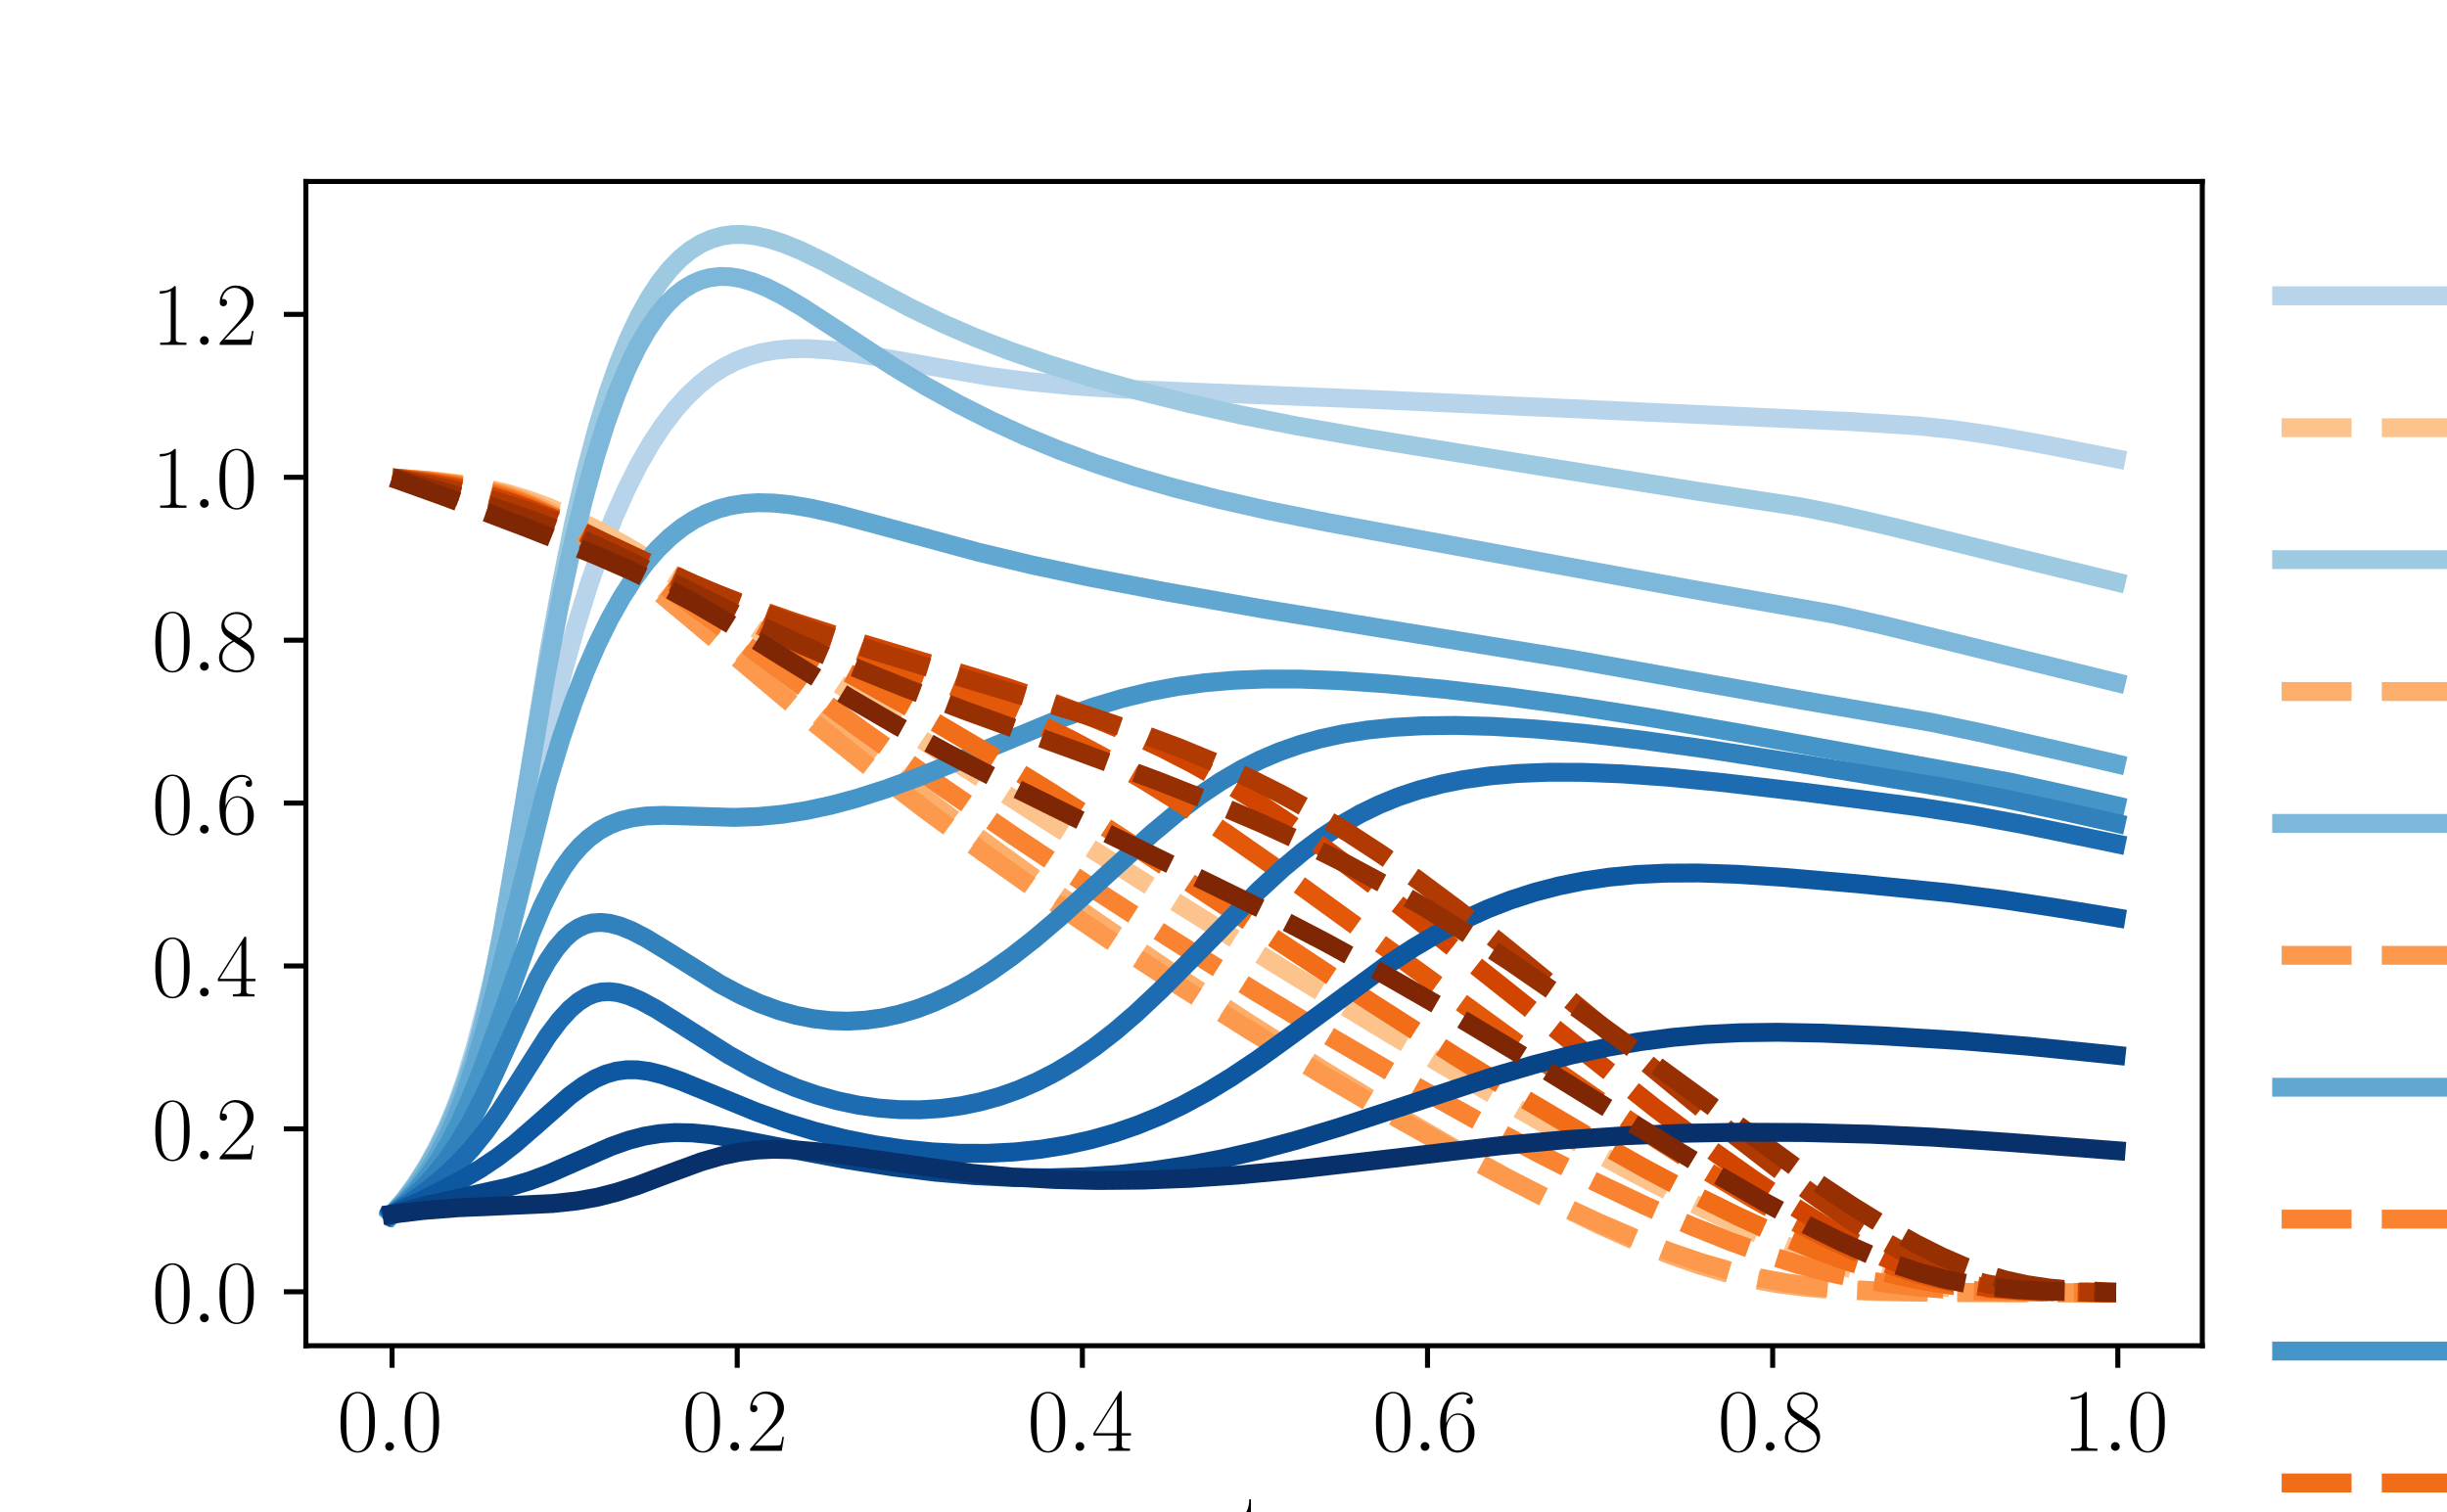 <?xml version="1.0" encoding="utf-8" standalone="no"?>
<!DOCTYPE svg PUBLIC "-//W3C//DTD SVG 1.1//EN"
  "http://www.w3.org/Graphics/SVG/1.1/DTD/svg11.dtd">
<svg xmlns:xlink="http://www.w3.org/1999/xlink" width="388.543pt" height="240.133pt" viewBox="0 0 388.543 240.133" xmlns="http://www.w3.org/2000/svg" version="1.1">
 <defs>
  <style type="text/css">*{stroke-linejoin: round; stroke-linecap: butt}</style>
 </defs>
 <g id="figure_1">
  <g id="patch_1">
   <path d="M 0 240.133 
L 388.543 240.133 
L 388.543 0 
L 0 0 
z
" style="fill: #ffffff"/>
  </g>
  <g id="axes_1">
   <g id="patch_2">
    <path d="M 48.568 213.718 
L 349.689 213.718 
L 349.689 28.816 
L 48.568 28.816 
z
" style="fill: #ffffff"/>
   </g>
   <g id="matplotlib.axis_1">
    <g id="xtick_1">
     <g id="line2d_1">
      <defs>
       <path id="mded5688d25" d="M 0 0 
L 0 3.5 
" style="stroke: #000000; stroke-width: 0.8"/>
      </defs>
      <g>
       <use xlink:href="#mded5688d25" x="62.255" y="213.718" style="stroke: #000000; stroke-width: 0.8"/>
      </g>
     </g>
     <g id="text_1">
      <!-- $\mathdefault{0.0}$ -->
      <g transform="translate(53.53 230.404) scale(0.14 -0.14)">
       <defs>
        <path id="CMR17-30" d="M 2688 2025 
C 2688 2416 2682 3080 2413 3591 
C 2176 4039 1798 4198 1466 4198 
C 1158 4198 768 4058 525 3597 
C 269 3118 243 2524 243 2025 
C 243 1661 250 1106 448 619 
C 723 -39 1216 -128 1466 -128 
C 1760 -128 2208 -7 2470 600 
C 2662 1042 2688 1559 2688 2025 
z
M 1466 -26 
C 1056 -26 813 325 723 812 
C 653 1188 653 1738 653 2096 
C 653 2588 653 2997 736 3387 
C 858 3929 1216 4096 1466 4096 
C 1728 4096 2067 3923 2189 3400 
C 2272 3036 2278 2607 2278 2096 
C 2278 1680 2278 1169 2202 792 
C 2067 95 1690 -26 1466 -26 
z
" transform="scale(0.016)"/>
        <path id="CMMI12-3a" d="M 1178 307 
C 1178 492 1024 619 870 619 
C 685 619 557 466 557 313 
C 557 128 710 0 864 0 
C 1050 0 1178 153 1178 307 
z
" transform="scale(0.016)"/>
       </defs>
       <use xlink:href="#CMR17-30" transform="scale(0.996)"/>
       <use xlink:href="#CMMI12-3a" transform="translate(45.69 0) scale(0.996)"/>
       <use xlink:href="#CMR17-30" transform="translate(72.788 0) scale(0.996)"/>
      </g>
     </g>
    </g>
    <g id="xtick_2">
     <g id="line2d_2">
      <g>
       <use xlink:href="#mded5688d25" x="117.059" y="213.718" style="stroke: #000000; stroke-width: 0.8"/>
      </g>
     </g>
     <g id="text_2">
      <!-- $\mathdefault{0.2}$ -->
      <g transform="translate(108.334 230.404) scale(0.14 -0.14)">
       <defs>
        <path id="CMR17-32" d="M 2669 989 
L 2554 989 
C 2490 536 2438 459 2413 420 
C 2381 369 1920 369 1830 369 
L 602 369 
C 832 619 1280 1072 1824 1597 
C 2214 1967 2669 2402 2669 3035 
C 2669 3790 2067 4224 1395 4224 
C 691 4224 262 3604 262 3030 
C 262 2780 448 2748 525 2748 
C 589 2748 781 2787 781 3010 
C 781 3207 614 3264 525 3264 
C 486 3264 448 3258 422 3245 
C 544 3790 915 4058 1306 4058 
C 1862 4058 2227 3617 2227 3035 
C 2227 2479 1901 2000 1536 1584 
L 262 146 
L 262 0 
L 2515 0 
L 2669 989 
z
" transform="scale(0.016)"/>
       </defs>
       <use xlink:href="#CMR17-30" transform="scale(0.996)"/>
       <use xlink:href="#CMMI12-3a" transform="translate(45.69 0) scale(0.996)"/>
       <use xlink:href="#CMR17-32" transform="translate(72.788 0) scale(0.996)"/>
      </g>
     </g>
    </g>
    <g id="xtick_3">
     <g id="line2d_3">
      <g>
       <use xlink:href="#mded5688d25" x="171.863" y="213.718" style="stroke: #000000; stroke-width: 0.8"/>
      </g>
     </g>
     <g id="text_3">
      <!-- $\mathdefault{0.4}$ -->
      <g transform="translate(163.138 230.404) scale(0.14 -0.14)">
       <defs>
        <path id="CMR17-34" d="M 2150 4122 
C 2150 4256 2144 4256 2029 4256 
L 128 1254 
L 128 1088 
L 1779 1088 
L 1779 457 
C 1779 224 1766 160 1318 160 
L 1197 160 
L 1197 0 
C 1402 0 1747 0 1965 0 
C 2182 0 2528 0 2733 0 
L 2733 160 
L 2611 160 
C 2163 160 2150 224 2150 457 
L 2150 1088 
L 2803 1088 
L 2803 1254 
L 2150 1254 
L 2150 4122 
z
M 1798 3703 
L 1798 1254 
L 256 1254 
L 1798 3703 
z
" transform="scale(0.016)"/>
       </defs>
       <use xlink:href="#CMR17-30" transform="scale(0.996)"/>
       <use xlink:href="#CMMI12-3a" transform="translate(45.69 0) scale(0.996)"/>
       <use xlink:href="#CMR17-34" transform="translate(72.788 0) scale(0.996)"/>
      </g>
     </g>
    </g>
    <g id="xtick_4">
     <g id="line2d_4">
      <g>
       <use xlink:href="#mded5688d25" x="226.667" y="213.718" style="stroke: #000000; stroke-width: 0.8"/>
      </g>
     </g>
     <g id="text_4">
      <!-- $\mathdefault{0.6}$ -->
      <g transform="translate(217.942 230.404) scale(0.14 -0.14)">
       <defs>
        <path id="CMR17-36" d="M 678 2176 
C 678 3690 1395 4032 1811 4032 
C 1946 4032 2272 4009 2400 3776 
C 2298 3776 2106 3776 2106 3553 
C 2106 3381 2246 3323 2336 3323 
C 2394 3323 2566 3348 2566 3560 
C 2566 3954 2246 4179 1805 4179 
C 1043 4179 243 3390 243 1984 
C 243 253 966 -128 1478 -128 
C 2099 -128 2688 427 2688 1283 
C 2688 2081 2170 2662 1517 2662 
C 1126 2662 838 2407 678 1960 
L 678 2176 
z
M 1478 25 
C 691 25 691 1200 691 1436 
C 691 1896 909 2560 1504 2560 
C 1613 2560 1926 2560 2138 2120 
C 2253 1870 2253 1609 2253 1289 
C 2253 944 2253 690 2118 434 
C 1978 171 1773 25 1478 25 
z
" transform="scale(0.016)"/>
       </defs>
       <use xlink:href="#CMR17-30" transform="scale(0.996)"/>
       <use xlink:href="#CMMI12-3a" transform="translate(45.69 0) scale(0.996)"/>
       <use xlink:href="#CMR17-36" transform="translate(72.788 0) scale(0.996)"/>
      </g>
     </g>
    </g>
    <g id="xtick_5">
     <g id="line2d_5">
      <g>
       <use xlink:href="#mded5688d25" x="281.471" y="213.718" style="stroke: #000000; stroke-width: 0.8"/>
      </g>
     </g>
     <g id="text_5">
      <!-- $\mathdefault{0.8}$ -->
      <g transform="translate(272.746 230.404) scale(0.14 -0.14)">
       <defs>
        <path id="CMR17-38" d="M 1741 2264 
C 2144 2467 2554 2773 2554 3263 
C 2554 3841 1990 4179 1472 4179 
C 890 4179 378 3759 378 3180 
C 378 3021 416 2747 666 2505 
C 730 2442 998 2251 1171 2130 
C 883 1983 211 1634 211 934 
C 211 279 838 -128 1459 -128 
C 2144 -128 2720 362 2720 1010 
C 2720 1590 2330 1857 2074 2029 
L 1741 2264 
z
M 902 2822 
C 851 2854 595 3051 595 3351 
C 595 3739 998 4032 1459 4032 
C 1965 4032 2336 3676 2336 3262 
C 2336 2669 1670 2331 1638 2331 
C 1632 2331 1626 2331 1574 2370 
L 902 2822 
z
M 2080 1519 
C 2176 1449 2483 1240 2483 851 
C 2483 381 2010 25 1472 25 
C 890 25 448 438 448 940 
C 448 1443 838 1862 1280 2060 
L 2080 1519 
z
" transform="scale(0.016)"/>
       </defs>
       <use xlink:href="#CMR17-30" transform="scale(0.996)"/>
       <use xlink:href="#CMMI12-3a" transform="translate(45.69 0) scale(0.996)"/>
       <use xlink:href="#CMR17-38" transform="translate(72.788 0) scale(0.996)"/>
      </g>
     </g>
    </g>
    <g id="xtick_6">
     <g id="line2d_6">
      <g>
       <use xlink:href="#mded5688d25" x="336.275" y="213.718" style="stroke: #000000; stroke-width: 0.8"/>
      </g>
     </g>
     <g id="text_6">
      <!-- $\mathdefault{1.0}$ -->
      <g transform="translate(327.55 230.404) scale(0.14 -0.14)">
       <defs>
        <path id="CMR17-31" d="M 1702 4058 
C 1702 4192 1696 4192 1606 4192 
C 1357 3916 979 3827 621 3827 
C 602 3827 570 3827 563 3808 
C 557 3795 557 3782 557 3648 
C 755 3648 1088 3686 1344 3839 
L 1344 461 
C 1344 236 1331 160 781 160 
L 589 160 
L 589 0 
C 896 0 1216 0 1523 0 
C 1830 0 2150 0 2458 0 
L 2458 160 
L 2266 160 
C 1715 160 1702 230 1702 458 
L 1702 4058 
z
" transform="scale(0.016)"/>
       </defs>
       <use xlink:href="#CMR17-31" transform="scale(0.996)"/>
       <use xlink:href="#CMMI12-3a" transform="translate(45.69 0) scale(0.996)"/>
       <use xlink:href="#CMR17-30" transform="translate(72.788 0) scale(0.996)"/>
      </g>
     </g>
    </g>
    <g id="text_7">
     <!-- t -->
     <g transform="translate(196.473 246.802) scale(0.14 -0.14)">
      <defs>
       <path id="CMR17-74" d="M 966 2560 
L 1862 2560 
L 1862 2725 
L 966 2725 
L 966 3904 
L 851 3904 
C 838 3245 614 2668 70 2668 
L 70 2560 
L 627 2560 
L 627 771 
C 627 650 627 -64 1370 -64 
C 1747 -64 1965 306 1965 777 
L 1965 1140 
L 1850 1140 
L 1850 783 
C 1850 344 1677 51 1408 51 
C 1222 51 966 178 966 758 
L 966 2560 
z
" transform="scale(0.016)"/>
      </defs>
      <use xlink:href="#CMR17-74" transform="scale(0.996)"/>
     </g>
    </g>
   </g>
   <g id="matplotlib.axis_2">
    <g id="ytick_1">
     <g id="line2d_7">
      <defs>
       <path id="m9ed8875980" d="M 0 0 
L -3.5 0 
" style="stroke: #000000; stroke-width: 0.8"/>
      </defs>
      <g>
       <use xlink:href="#m9ed8875980" x="48.568" y="205.147" style="stroke: #000000; stroke-width: 0.8"/>
      </g>
     </g>
     <g id="text_8">
      <!-- $\mathdefault{0.0}$ -->
      <g transform="translate(24.117 209.99) scale(0.14 -0.14)">
       <use xlink:href="#CMR17-30" transform="scale(0.996)"/>
       <use xlink:href="#CMMI12-3a" transform="translate(45.69 0) scale(0.996)"/>
       <use xlink:href="#CMR17-30" transform="translate(72.788 0) scale(0.996)"/>
      </g>
     </g>
    </g>
    <g id="ytick_2">
     <g id="line2d_8">
      <g>
       <use xlink:href="#m9ed8875980" x="48.568" y="179.277" style="stroke: #000000; stroke-width: 0.8"/>
      </g>
     </g>
     <g id="text_9">
      <!-- $\mathdefault{0.2}$ -->
      <g transform="translate(24.117 184.119) scale(0.14 -0.14)">
       <use xlink:href="#CMR17-30" transform="scale(0.996)"/>
       <use xlink:href="#CMMI12-3a" transform="translate(45.69 0) scale(0.996)"/>
       <use xlink:href="#CMR17-32" transform="translate(72.788 0) scale(0.996)"/>
      </g>
     </g>
    </g>
    <g id="ytick_3">
     <g id="line2d_9">
      <g>
       <use xlink:href="#m9ed8875980" x="48.568" y="153.406" style="stroke: #000000; stroke-width: 0.8"/>
      </g>
     </g>
     <g id="text_10">
      <!-- $\mathdefault{0.4}$ -->
      <g transform="translate(24.117 158.249) scale(0.14 -0.14)">
       <use xlink:href="#CMR17-30" transform="scale(0.996)"/>
       <use xlink:href="#CMMI12-3a" transform="translate(45.69 0) scale(0.996)"/>
       <use xlink:href="#CMR17-34" transform="translate(72.788 0) scale(0.996)"/>
      </g>
     </g>
    </g>
    <g id="ytick_4">
     <g id="line2d_10">
      <g>
       <use xlink:href="#m9ed8875980" x="48.568" y="127.536" style="stroke: #000000; stroke-width: 0.8"/>
      </g>
     </g>
     <g id="text_11">
      <!-- $\mathdefault{0.6}$ -->
      <g transform="translate(24.117 132.379) scale(0.14 -0.14)">
       <use xlink:href="#CMR17-30" transform="scale(0.996)"/>
       <use xlink:href="#CMMI12-3a" transform="translate(45.69 0) scale(0.996)"/>
       <use xlink:href="#CMR17-36" transform="translate(72.788 0) scale(0.996)"/>
      </g>
     </g>
    </g>
    <g id="ytick_5">
     <g id="line2d_11">
      <g>
       <use xlink:href="#m9ed8875980" x="48.568" y="101.666" style="stroke: #000000; stroke-width: 0.8"/>
      </g>
     </g>
     <g id="text_12">
      <!-- $\mathdefault{0.8}$ -->
      <g transform="translate(24.117 106.509) scale(0.14 -0.14)">
       <use xlink:href="#CMR17-30" transform="scale(0.996)"/>
       <use xlink:href="#CMMI12-3a" transform="translate(45.69 0) scale(0.996)"/>
       <use xlink:href="#CMR17-38" transform="translate(72.788 0) scale(0.996)"/>
      </g>
     </g>
    </g>
    <g id="ytick_6">
     <g id="line2d_12">
      <g>
       <use xlink:href="#m9ed8875980" x="48.568" y="75.796" style="stroke: #000000; stroke-width: 0.8"/>
      </g>
     </g>
     <g id="text_13">
      <!-- $\mathdefault{1.0}$ -->
      <g transform="translate(24.117 80.639) scale(0.14 -0.14)">
       <use xlink:href="#CMR17-31" transform="scale(0.996)"/>
       <use xlink:href="#CMMI12-3a" transform="translate(45.69 0) scale(0.996)"/>
       <use xlink:href="#CMR17-30" transform="translate(72.788 0) scale(0.996)"/>
      </g>
     </g>
    </g>
    <g id="ytick_7">
     <g id="line2d_13">
      <g>
       <use xlink:href="#m9ed8875980" x="48.568" y="49.926" style="stroke: #000000; stroke-width: 0.8"/>
      </g>
     </g>
     <g id="text_14">
      <!-- $\mathdefault{1.2}$ -->
      <g transform="translate(24.117 54.769) scale(0.14 -0.14)">
       <use xlink:href="#CMR17-31" transform="scale(0.996)"/>
       <use xlink:href="#CMMI12-3a" transform="translate(45.69 0) scale(0.996)"/>
       <use xlink:href="#CMR17-32" transform="translate(72.788 0) scale(0.996)"/>
      </g>
     </g>
    </g>
   </g>
   <g id="line2d_14">
    <path d="M 62.255 192.832 
L 64.173 190.752 
L 65.817 188.652 
L 67.462 186.195 
L 69.106 183.296 
L 70.75 179.86 
L 72.12 176.511 
L 73.764 171.836 
L 75.408 166.406 
L 77.326 159.152 
L 79.518 149.858 
L 83.355 132.315 
L 86.643 117.74 
L 89.109 107.843 
L 91.301 99.945 
L 93.493 92.897 
L 95.686 86.667 
L 97.604 81.843 
L 99.522 77.561 
L 101.44 73.779 
L 103.358 70.456 
L 105.276 67.556 
L 107.194 65.048 
L 109.113 62.901 
L 111.031 61.088 
L 112.949 59.582 
L 114.867 58.355 
L 116.785 57.379 
L 118.703 56.627 
L 120.896 56.009 
L 123.088 55.613 
L 125.554 55.39 
L 128.294 55.365 
L 131.582 55.572 
L 135.419 56.042 
L 140.899 56.954 
L 157.066 59.773 
L 163.643 60.626 
L 170.493 61.282 
L 178.166 61.783 
L 189.401 62.263 
L 216.803 63.388 
L 293.254 66.914 
L 304.489 67.628 
L 310.243 68.238 
L 316.272 69.115 
L 323.944 70.476 
L 336.001 72.838 
L 336.001 72.838 
" clip-path="url(#p657c9994f6)" style="fill: none; stroke: #b7d4ea; stroke-width: 3; stroke-linecap: square"/>
   </g>
   <g id="line2d_15">
    <path d="M 62.255 75.881 
L 68.558 76.338 
L 73.216 76.877 
L 77.052 77.53 
L 80.615 78.368 
L 83.903 79.37 
L 87.191 80.594 
L 90.753 82.147 
L 94.864 84.189 
L 99.522 86.76 
L 105.002 90.046 
L 112.127 94.596 
L 123.088 101.901 
L 147.475 118.191 
L 163.917 128.856 
L 183.372 141.199 
L 203.65 153.809 
L 220.913 164.295 
L 235.71 173.031 
L 248.315 180.221 
L 258.728 185.913 
L 267.496 190.46 
L 274.895 194.05 
L 281.197 196.863 
L 286.678 199.066 
L 291.336 200.712 
L 295.72 202.032 
L 299.831 203.04 
L 303.941 203.816 
L 308.325 204.404 
L 313.258 204.821 
L 319.286 205.092 
L 328.329 205.25 
L 336.001 205.293 
L 336.001 205.293 
" clip-path="url(#p657c9994f6)" style="fill: none; stroke-dasharray: 11.1,4.8; stroke-dashoffset: 0; stroke: #fdc38d; stroke-width: 3"/>
   </g>
   <g id="line2d_16">
    <path d="M 62.255 192.832 
L 64.173 190.596 
L 66.091 187.972 
L 67.736 185.369 
L 69.38 182.395 
L 71.024 179.003 
L 72.668 175.135 
L 74.312 170.699 
L 75.682 166.452 
L 77.052 161.52 
L 78.422 155.672 
L 79.792 148.77 
L 81.437 139.267 
L 84.451 120.141 
L 87.191 103.314 
L 89.109 92.752 
L 91.027 83.342 
L 92.945 75.055 
L 94.864 67.844 
L 96.508 62.474 
L 98.152 57.797 
L 99.796 53.752 
L 101.44 50.277 
L 103.084 47.316 
L 104.728 44.819 
L 106.372 42.744 
L 108.017 41.054 
L 109.661 39.715 
L 111.305 38.696 
L 112.949 37.966 
L 114.593 37.497 
L 116.237 37.262 
L 117.881 37.232 
L 119.799 37.425 
L 121.992 37.898 
L 124.458 38.69 
L 127.198 39.816 
L 130.76 41.54 
L 136.515 44.624 
L 144.461 48.849 
L 149.668 51.361 
L 154.874 53.617 
L 160.354 55.736 
L 166.383 57.821 
L 173.233 59.952 
L 180.906 62.102 
L 188.853 64.092 
L 197.073 65.914 
L 206.116 67.682 
L 217.351 69.638 
L 243.383 73.842 
L 269.414 77.999 
L 285.856 80.484 
L 292.158 81.752 
L 300.379 83.654 
L 320.382 88.603 
L 336.001 92.409 
L 336.001 92.409 
" clip-path="url(#p657c9994f6)" style="fill: none; stroke: #9dcae1; stroke-width: 3; stroke-linecap: square"/>
   </g>
   <g id="line2d_17">
    <path d="M 62.255 75.881 
L 68.284 76.358 
L 72.942 76.937 
L 76.778 77.618 
L 80.066 78.418 
L 82.807 79.301 
L 85.547 80.418 
L 88.561 81.911 
L 91.849 83.815 
L 95.412 86.14 
L 99.796 89.285 
L 105.276 93.512 
L 113.223 99.954 
L 132.404 115.588 
L 142.269 123.282 
L 152.408 130.896 
L 163.095 138.641 
L 174.603 146.705 
L 186.386 154.691 
L 198.443 162.591 
L 210.226 170.045 
L 221.187 176.722 
L 231.052 182.48 
L 239.82 187.35 
L 247.493 191.364 
L 254.069 194.565 
L 259.824 197.133 
L 265.03 199.22 
L 269.688 200.852 
L 274.073 202.148 
L 278.183 203.13 
L 282.293 203.88 
L 286.678 204.443 
L 291.61 204.841 
L 297.913 205.107 
L 307.503 205.258 
L 329.151 205.312 
L 336.001 205.314 
L 336.001 205.314 
" clip-path="url(#p657c9994f6)" style="fill: none; stroke-dasharray: 11.1,4.8; stroke-dashoffset: 0; stroke: #fdae6a; stroke-width: 3"/>
   </g>
   <g id="line2d_18">
    <path d="M 62.255 192.832 
L 64.173 190.668 
L 66.091 188.131 
L 67.736 185.614 
L 69.38 182.73 
L 71.024 179.412 
L 72.668 175.56 
L 74.038 171.823 
L 75.408 167.447 
L 76.778 162.254 
L 78.148 156.137 
L 79.792 147.659 
L 81.985 135.008 
L 86.643 107.64 
L 88.835 96.211 
L 90.753 87.273 
L 92.671 79.336 
L 94.59 72.383 
L 96.234 67.173 
L 97.878 62.613 
L 99.522 58.658 
L 101.166 55.262 
L 102.81 52.385 
L 104.454 49.992 
L 105.824 48.342 
L 107.194 46.985 
L 108.565 45.902 
L 109.935 45.073 
L 111.305 44.478 
L 112.675 44.099 
L 114.319 43.902 
L 115.963 43.954 
L 117.607 44.224 
L 119.525 44.773 
L 121.718 45.654 
L 124.184 46.895 
L 127.472 48.832 
L 132.404 52.049 
L 141.721 58.155 
L 146.927 61.287 
L 152.134 64.16 
L 157.34 66.782 
L 162.821 69.287 
L 168.301 71.545 
L 174.055 73.67 
L 180.084 75.647 
L 186.386 77.475 
L 193.237 79.231 
L 201.183 81.034 
L 210.774 82.971 
L 225.297 85.647 
L 252.151 90.592 
L 268.866 93.635 
L 291.336 97.557 
L 299.009 99.284 
L 312.162 102.517 
L 336.001 108.382 
L 336.001 108.382 
" clip-path="url(#p657c9994f6)" style="fill: none; stroke: #7db8da; stroke-width: 3; stroke-linecap: square"/>
   </g>
   <g id="line2d_19">
    <path d="M 62.255 75.881 
L 68.01 76.362 
L 72.668 76.963 
L 76.504 77.676 
L 79.518 78.446 
L 82.259 79.367 
L 84.999 80.525 
L 87.739 81.915 
L 90.753 83.686 
L 94.316 86.05 
L 98.426 89.065 
L 103.358 92.97 
L 110.483 98.924 
L 129.39 114.852 
L 137.885 121.652 
L 146.653 128.384 
L 155.97 135.249 
L 165.835 142.231 
L 176.248 149.323 
L 187.208 156.518 
L 198.443 163.63 
L 209.678 170.485 
L 220.365 176.753 
L 230.23 182.289 
L 238.998 186.967 
L 246.945 190.959 
L 253.795 194.162 
L 259.824 196.75 
L 265.304 198.871 
L 270.237 200.548 
L 274.895 201.897 
L 279.279 202.933 
L 283.663 203.734 
L 288.048 204.313 
L 292.98 204.741 
L 299.009 205.036 
L 307.777 205.221 
L 324.493 205.303 
L 336.001 205.312 
L 336.001 205.312 
" clip-path="url(#p657c9994f6)" style="fill: none; stroke-dasharray: 11.1,4.8; stroke-dashoffset: 0; stroke: #fd994d; stroke-width: 3"/>
   </g>
   <g id="line2d_20">
    <path d="M 62.255 192.832 
L 64.173 190.909 
L 66.091 188.651 
L 67.736 186.382 
L 69.38 183.725 
L 71.024 180.579 
L 72.394 177.505 
L 73.764 173.957 
L 75.408 169.035 
L 77.052 163.408 
L 79.244 154.999 
L 86.917 124.44 
L 89.109 117.194 
L 91.027 111.58 
L 92.945 106.596 
L 94.864 102.189 
L 96.782 98.307 
L 98.7 94.902 
L 100.618 91.933 
L 102.536 89.363 
L 104.454 87.163 
L 106.372 85.307 
L 108.291 83.771 
L 110.209 82.53 
L 112.127 81.558 
L 114.045 80.83 
L 115.963 80.319 
L 118.155 79.968 
L 120.347 79.83 
L 122.814 79.888 
L 125.554 80.165 
L 128.842 80.72 
L 132.952 81.645 
L 139.255 83.322 
L 155.422 87.713 
L 163.917 89.737 
L 172.959 91.656 
L 184.742 93.913 
L 200.635 96.722 
L 218.447 99.64 
L 249.959 104.756 
L 267.496 107.898 
L 286.678 111.297 
L 306.681 114.722 
L 315.176 116.506 
L 329.699 119.832 
L 336.001 121.291 
L 336.001 121.291 
" clip-path="url(#p657c9994f6)" style="fill: none; stroke: #60a7d2; stroke-width: 3; stroke-linecap: square"/>
   </g>
   <g id="line2d_21">
    <path d="M 62.255 75.881 
L 68.01 76.406 
L 72.668 77.049 
L 76.23 77.749 
L 79.518 78.619 
L 82.533 79.643 
L 85.547 80.888 
L 88.835 82.478 
L 92.671 84.589 
L 97.056 87.266 
L 102.262 90.718 
L 108.839 95.36 
L 119.525 103.217 
L 137.063 116.084 
L 148.846 124.438 
L 160.902 132.714 
L 173.507 141.096 
L 186.386 149.395 
L 199.265 157.431 
L 211.596 164.867 
L 223.379 171.719 
L 234.34 177.841 
L 244.205 183.105 
L 253.247 187.679 
L 261.194 191.452 
L 268.318 194.59 
L 274.621 197.125 
L 280.375 199.196 
L 285.582 200.829 
L 290.24 202.065 
L 294.898 203.068 
L 299.557 203.835 
L 304.489 204.408 
L 309.969 204.812 
L 316.82 205.083 
L 326.959 205.243 
L 336.001 205.29 
L 336.001 205.29 
" clip-path="url(#p657c9994f6)" style="fill: none; stroke-dasharray: 11.1,4.8; stroke-dashoffset: 0; stroke: #fa8331; stroke-width: 3"/>
   </g>
   <g id="line2d_22">
    <path d="M 62.255 192.832 
L 64.173 191.116 
L 66.091 189.108 
L 68.01 186.738 
L 69.654 184.354 
L 71.298 181.585 
L 72.942 178.387 
L 74.586 174.74 
L 76.504 169.949 
L 78.97 163.131 
L 84.177 148.521 
L 86.095 143.956 
L 87.739 140.631 
L 89.383 137.865 
L 90.753 135.963 
L 92.123 134.391 
L 93.493 133.112 
L 95.138 131.911 
L 96.782 131.018 
L 98.426 130.379 
L 100.344 129.893 
L 102.536 129.595 
L 105.276 129.485 
L 109.113 129.588 
L 116.511 129.809 
L 120.347 129.681 
L 124.184 129.32 
L 128.02 128.722 
L 131.856 127.902 
L 135.967 126.802 
L 140.625 125.316 
L 145.831 123.411 
L 152.134 120.857 
L 168.849 113.947 
L 173.781 112.225 
L 178.166 110.919 
L 182.55 109.848 
L 186.934 109.02 
L 191.319 108.426 
L 195.977 108.029 
L 200.909 107.837 
L 206.39 107.847 
L 212.692 108.086 
L 220.091 108.592 
L 229.133 109.444 
L 239.546 110.659 
L 250.507 112.162 
L 262.29 114.006 
L 276.539 116.476 
L 319.286 124.235 
L 331.343 126.896 
L 336.001 127.95 
L 336.001 127.95 
" clip-path="url(#p657c9994f6)" style="fill: none; stroke: #4695c8; stroke-width: 3; stroke-linecap: square"/>
   </g>
   <g id="line2d_23">
    <path d="M 62.255 75.881 
L 68.01 76.494 
L 72.394 77.167 
L 76.23 77.974 
L 79.792 78.962 
L 83.081 80.102 
L 86.643 81.569 
L 91.027 83.627 
L 97.33 86.862 
L 117.059 97.404 
L 136.241 107.748 
L 146.927 113.773 
L 156.792 119.592 
L 166.657 125.677 
L 177.618 132.712 
L 193.237 143.035 
L 217.625 159.139 
L 231.052 167.721 
L 242.286 174.648 
L 252.425 180.642 
L 261.194 185.575 
L 269.14 189.793 
L 275.991 193.185 
L 282.019 195.937 
L 287.5 198.203 
L 292.432 200.01 
L 297.09 201.477 
L 301.475 202.617 
L 305.585 203.462 
L 309.969 204.13 
L 314.628 204.611 
L 320.108 204.949 
L 327.507 205.169 
L 336.001 205.265 
L 336.001 205.265 
" clip-path="url(#p657c9994f6)" style="fill: none; stroke-dasharray: 11.1,4.8; stroke-dashoffset: 0; stroke: #f26d17; stroke-width: 3"/>
   </g>
   <g id="line2d_24">
    <path d="M 62.255 192.832 
L 64.721 190.898 
L 66.914 188.884 
L 68.832 186.835 
L 70.75 184.455 
L 72.668 181.677 
L 74.586 178.451 
L 76.504 174.768 
L 78.696 170.079 
L 85.273 155.548 
L 86.917 152.634 
L 88.287 150.63 
L 89.657 149.042 
L 90.753 148.071 
L 91.849 147.351 
L 92.945 146.863 
L 94.042 146.582 
L 95.412 146.486 
L 96.782 146.629 
L 98.426 147.057 
L 100.344 147.829 
L 102.536 148.964 
L 105.824 150.962 
L 114.319 156.273 
L 117.607 158.018 
L 120.621 159.374 
L 123.636 160.473 
L 126.376 161.239 
L 129.116 161.777 
L 131.856 162.088 
L 134.597 162.17 
L 137.337 162.024 
L 140.077 161.652 
L 142.817 161.055 
L 145.557 160.235 
L 148.298 159.193 
L 151.312 157.798 
L 154.326 156.148 
L 157.34 154.255 
L 160.628 151.934 
L 164.191 149.15 
L 168.301 145.654 
L 174.055 140.433 
L 182.824 132.463 
L 186.934 129.035 
L 190.497 126.343 
L 193.785 124.133 
L 197.073 122.204 
L 200.087 120.686 
L 203.102 119.399 
L 206.39 118.241 
L 209.678 117.316 
L 213.24 116.544 
L 217.077 115.942 
L 221.187 115.518 
L 225.845 115.263 
L 231.052 115.202 
L 237.08 115.364 
L 243.931 115.781 
L 251.603 116.474 
L 260.372 117.493 
L 270.785 118.935 
L 285.582 121.233 
L 309.421 125.16 
L 318.19 126.816 
L 327.781 128.876 
L 336.001 130.725 
L 336.001 130.725 
" clip-path="url(#p657c9994f6)" style="fill: none; stroke: #3181bd; stroke-width: 3; stroke-linecap: square"/>
   </g>
   <g id="line2d_25">
    <path d="M 62.255 75.881 
L 68.01 76.6 
L 72.668 77.401 
L 76.504 78.274 
L 80.066 79.309 
L 83.629 80.589 
L 87.465 82.224 
L 92.397 84.59 
L 106.646 91.549 
L 113.223 94.447 
L 120.347 97.342 
L 129.39 100.764 
L 150.764 108.761 
L 157.888 111.718 
L 164.191 114.569 
L 170.219 117.545 
L 175.974 120.637 
L 181.728 123.98 
L 187.756 127.736 
L 194.607 132.276 
L 202.828 138.01 
L 214.336 146.34 
L 242.834 167.061 
L 253.795 174.706 
L 263.112 180.941 
L 271.059 186.003 
L 278.183 190.282 
L 284.212 193.656 
L 289.692 196.474 
L 294.35 198.632 
L 298.735 200.42 
L 302.571 201.755 
L 306.407 202.85 
L 309.969 203.641 
L 313.806 204.263 
L 317.916 204.703 
L 323.122 205.02 
L 330.247 205.21 
L 336.001 205.27 
L 336.001 205.27 
" clip-path="url(#p657c9994f6)" style="fill: none; stroke-dasharray: 11.1,4.8; stroke-dashoffset: 0; stroke: #e4580a; stroke-width: 3"/>
   </g>
   <g id="line2d_26">
    <path d="M 62.255 192.832 
L 65.269 190.917 
L 68.01 188.931 
L 70.476 186.894 
L 72.668 184.828 
L 74.86 182.46 
L 77.052 179.735 
L 79.244 176.642 
L 81.985 172.366 
L 86.917 164.61 
L 88.835 162.059 
L 90.479 160.266 
L 91.849 159.102 
L 93.219 158.256 
L 94.316 157.808 
L 95.412 157.552 
L 96.782 157.48 
L 98.152 157.647 
L 99.796 158.107 
L 101.714 158.917 
L 104.18 160.25 
L 107.743 162.478 
L 115.689 167.519 
L 119.525 169.656 
L 123.088 171.388 
L 126.376 172.755 
L 129.664 173.896 
L 132.952 174.811 
L 136.241 175.503 
L 139.529 175.972 
L 142.817 176.22 
L 146.105 176.243 
L 149.394 176.038 
L 152.682 175.595 
L 155.696 174.971 
L 158.71 174.13 
L 161.725 173.061 
L 164.739 171.752 
L 167.753 170.194 
L 170.767 168.381 
L 173.781 166.309 
L 177.07 163.763 
L 180.358 160.936 
L 184.194 157.334 
L 189.127 152.36 
L 199.813 141.462 
L 203.65 137.93 
L 206.938 135.191 
L 209.952 132.944 
L 212.966 130.964 
L 215.981 129.246 
L 218.995 127.782 
L 222.009 126.552 
L 225.297 125.453 
L 228.859 124.515 
L 232.422 123.804 
L 236.532 123.224 
L 240.916 122.839 
L 245.849 122.642 
L 251.329 122.656 
L 257.632 122.906 
L 264.756 123.417 
L 273.525 124.277 
L 286.404 125.791 
L 304.489 128.126 
L 313.258 129.48 
L 320.93 130.889 
L 333.535 133.478 
L 336.001 133.993 
L 336.001 133.993 
" clip-path="url(#p657c9994f6)" style="fill: none; stroke: #1d6cb1; stroke-width: 3; stroke-linecap: square"/>
   </g>
   <g id="line2d_27">
    <path d="M 62.255 75.881 
L 68.01 76.721 
L 72.942 77.65 
L 77.326 78.69 
L 81.163 79.816 
L 84.999 81.179 
L 88.835 82.778 
L 93.768 85.09 
L 106.92 91.383 
L 112.949 93.952 
L 119.251 96.387 
L 126.102 98.788 
L 134.322 101.424 
L 147.475 105.368 
L 160.08 109.23 
L 167.479 111.725 
L 173.781 114.086 
L 179.262 116.373 
L 184.468 118.788 
L 189.401 121.321 
L 194.333 124.103 
L 199.265 127.135 
L 204.746 130.774 
L 210.774 135.06 
L 217.899 140.42 
L 227.215 147.737 
L 262.838 176.004 
L 271.333 182.327 
L 278.457 187.37 
L 284.76 191.565 
L 290.24 194.943 
L 294.898 197.555 
L 299.009 199.606 
L 302.571 201.147 
L 305.859 202.342 
L 309.147 203.298 
L 312.436 204.013 
L 315.998 204.545 
L 320.108 204.914 
L 325.315 205.147 
L 333.809 205.275 
L 336.001 205.288 
L 336.001 205.288 
" clip-path="url(#p657c9994f6)" style="fill: none; stroke-dasharray: 11.1,4.8; stroke-dashoffset: 0; stroke: #d14501; stroke-width: 3"/>
   </g>
   <g id="line2d_28">
    <path d="M 62.255 192.832 
L 67.736 190.25 
L 72.668 187.705 
L 76.23 185.633 
L 78.97 183.797 
L 81.711 181.683 
L 84.999 178.822 
L 90.479 173.999 
L 92.671 172.394 
L 94.59 171.273 
L 96.234 170.565 
L 97.878 170.104 
L 99.522 169.888 
L 101.166 169.899 
L 103.084 170.158 
L 105.276 170.706 
L 108.017 171.648 
L 112.401 173.438 
L 120.073 176.578 
L 124.732 178.238 
L 129.39 179.657 
L 134.048 180.83 
L 138.707 181.764 
L 143.365 182.462 
L 148.024 182.928 
L 152.408 183.152 
L 156.792 183.159 
L 161.176 182.936 
L 165.287 182.505 
L 169.397 181.84 
L 173.233 180.992 
L 177.07 179.908 
L 180.632 178.676 
L 184.194 177.216 
L 187.756 175.525 
L 191.593 173.447 
L 195.429 171.118 
L 199.813 168.187 
L 205.294 164.228 
L 220.091 153.356 
L 224.475 150.491 
L 228.585 148.069 
L 232.422 146.068 
L 236.258 144.329 
L 239.82 142.947 
L 243.657 141.704 
L 247.493 140.701 
L 251.329 139.921 
L 255.439 139.311 
L 259.824 138.889 
L 264.482 138.663 
L 269.688 138.637 
L 275.717 138.839 
L 283.115 139.321 
L 294.898 140.344 
L 309.421 141.791 
L 317.916 142.865 
L 326.959 144.244 
L 336.001 145.734 
L 336.001 145.734 
" clip-path="url(#p657c9994f6)" style="fill: none; stroke: #0e58a2; stroke-width: 3; stroke-linecap: square"/>
   </g>
   <g id="line2d_29">
    <path d="M 62.255 75.881 
L 68.284 77 
L 74.038 78.297 
L 79.244 79.691 
L 83.903 81.164 
L 88.287 82.783 
L 92.945 84.748 
L 99.248 87.682 
L 109.935 92.668 
L 116.511 95.462 
L 123.088 98.016 
L 130.486 100.644 
L 138.981 103.419 
L 150.216 106.839 
L 172.685 113.627 
L 180.632 116.302 
L 187.208 118.747 
L 192.963 121.115 
L 198.443 123.612 
L 203.65 126.229 
L 208.856 129.104 
L 214.062 132.243 
L 219.269 135.638 
L 225.023 139.664 
L 231.326 144.36 
L 238.45 149.951 
L 247.767 157.563 
L 274.895 179.906 
L 282.567 185.838 
L 288.87 190.436 
L 294.076 193.975 
L 298.735 196.876 
L 302.571 199.019 
L 306.133 200.761 
L 309.421 202.113 
L 312.436 203.112 
L 315.45 203.873 
L 318.464 204.414 
L 322.026 204.822 
L 326.411 205.091 
L 332.987 205.249 
L 336.001 205.277 
L 336.001 205.277 
" clip-path="url(#p657c9994f6)" style="fill: none; stroke-dasharray: 11.1,4.8; stroke-dashoffset: 0; stroke: #b13a03; stroke-width: 3"/>
   </g>
   <g id="line2d_30">
    <path d="M 62.255 192.832 
L 68.01 191.329 
L 73.764 190.064 
L 80.889 188.489 
L 84.177 187.51 
L 87.191 186.385 
L 91.301 184.579 
L 97.056 182.054 
L 99.796 181.09 
L 102.262 180.442 
L 104.728 180.032 
L 107.194 179.859 
L 109.935 179.913 
L 112.949 180.205 
L 117.059 180.851 
L 124.732 182.347 
L 134.597 184.199 
L 141.995 185.353 
L 148.572 186.158 
L 154.874 186.704 
L 160.902 186.998 
L 166.657 187.052 
L 172.137 186.887 
L 177.618 186.504 
L 183.098 185.899 
L 188.578 185.071 
L 194.059 184.025 
L 199.813 182.699 
L 205.842 181.084 
L 212.692 179.014 
L 222.009 175.945 
L 236.806 171.061 
L 243.657 169.049 
L 249.685 167.508 
L 255.165 166.331 
L 260.372 165.43 
L 265.578 164.748 
L 270.785 164.283 
L 276.265 164.01 
L 282.293 163.933 
L 289.418 164.073 
L 299.009 164.503 
L 311.614 165.285 
L 322.026 166.151 
L 335.179 167.493 
L 336.001 167.581 
L 336.001 167.581 
" clip-path="url(#p657c9994f6)" style="fill: none; stroke: #084488; stroke-width: 3; stroke-linecap: square"/>
   </g>
   <g id="line2d_31">
    <path d="M 62.255 75.881 
L 68.832 77.624 
L 76.23 79.829 
L 83.355 82.178 
L 89.109 84.304 
L 94.316 86.471 
L 99.796 89.004 
L 107.469 92.83 
L 119.251 98.687 
L 126.924 102.241 
L 134.871 105.675 
L 143.639 109.213 
L 153.778 113.05 
L 170.767 119.19 
L 183.92 124.047 
L 192.689 127.514 
L 200.361 130.785 
L 207.212 133.942 
L 213.788 137.216 
L 220.091 140.597 
L 226.393 144.224 
L 232.97 148.268 
L 239.82 152.743 
L 247.493 158.032 
L 256.536 164.548 
L 287.774 187.327 
L 294.076 191.516 
L 299.557 194.901 
L 304.215 197.522 
L 308.325 199.582 
L 311.888 201.13 
L 315.176 202.331 
L 318.464 203.291 
L 321.752 204.009 
L 325.315 204.543 
L 329.425 204.913 
L 334.631 205.147 
L 336.001 205.182 
L 336.001 205.182 
" clip-path="url(#p657c9994f6)" style="fill: none; stroke-dasharray: 11.1,4.8; stroke-dashoffset: 0; stroke: #963003; stroke-width: 3"/>
   </g>
   <g id="line2d_32">
    <path d="M 62.255 192.832 
L 67.188 192.236 
L 72.668 191.805 
L 79.518 191.51 
L 87.739 191.133 
L 91.575 190.717 
L 94.864 190.124 
L 97.878 189.355 
L 101.166 188.292 
L 106.098 186.43 
L 111.305 184.519 
L 114.593 183.56 
L 117.333 182.988 
L 120.073 182.642 
L 122.814 182.511 
L 126.102 182.589 
L 129.938 182.917 
L 135.419 183.64 
L 154.326 186.327 
L 160.902 186.937 
L 167.479 187.313 
L 174.329 187.472 
L 181.454 187.412 
L 188.853 187.129 
L 196.525 186.617 
L 205.02 185.824 
L 216.255 184.53 
L 238.45 181.927 
L 248.589 180.998 
L 257.906 180.368 
L 266.948 179.981 
L 276.265 179.809 
L 286.404 179.854 
L 297.09 180.127 
L 306.955 180.597 
L 319.012 181.419 
L 336.001 182.73 
L 336.001 182.73 
" clip-path="url(#p657c9994f6)" style="fill: none; stroke: #08306b; stroke-width: 3; stroke-linecap: square"/>
   </g>
   <g id="line2d_33">
    <path d="M 62.255 75.881 
L 70.75 78.93 
L 84.177 84.023 
L 94.59 88.165 
L 100.344 90.684 
L 105.276 93.082 
L 110.209 95.737 
L 115.689 98.955 
L 124.184 104.247 
L 134.871 110.84 
L 142.543 115.304 
L 150.216 119.514 
L 158.984 124.058 
L 170.219 129.611 
L 200.361 144.377 
L 210.5 149.664 
L 220.091 154.918 
L 229.956 160.584 
L 240.916 167.143 
L 258.454 177.947 
L 272.155 186.276 
L 280.375 191.019 
L 286.952 194.561 
L 292.432 197.262 
L 297.09 199.32 
L 301.201 200.906 
L 305.037 202.156 
L 308.599 203.098 
L 312.162 203.825 
L 315.998 204.385 
L 320.382 204.796 
L 325.863 205.074 
L 334.083 205.241 
L 336.001 205.259 
L 336.001 205.259 
" clip-path="url(#p657c9994f6)" style="fill: none; stroke-dasharray: 11.1,4.8; stroke-dashoffset: 0; stroke: #7f2704; stroke-width: 3"/>
   </g>
   <g id="patch_3">
    <path d="M 48.568 213.718 
L 48.568 28.816 
" style="fill: none; stroke: #000000; stroke-width: 0.8; stroke-linejoin: miter; stroke-linecap: square"/>
   </g>
   <g id="patch_4">
    <path d="M 349.689 213.718 
L 349.689 28.816 
" style="fill: none; stroke: #000000; stroke-width: 0.8; stroke-linejoin: miter; stroke-linecap: square"/>
   </g>
   <g id="patch_5">
    <path d="M 48.568 213.718 
L 349.689 213.718 
" style="fill: none; stroke: #000000; stroke-width: 0.8; stroke-linejoin: miter; stroke-linecap: square"/>
   </g>
   <g id="patch_6">
    <path d="M 48.568 28.816 
L 349.689 28.816 
" style="fill: none; stroke: #000000; stroke-width: 0.8; stroke-linejoin: miter; stroke-linecap: square"/>
   </g>
   <g id="legend_1">
    <g id="line2d_34">
     <path d="M 362.289 46.977 
L 376.289 46.977 
L 389.543 46.977 
" style="fill: none; stroke: #b7d4ea; stroke-width: 3; stroke-linecap: square"/>
    </g>
    <g id="text_15">
     <!-- $P_{int}$ (A = 0.0) -->
     <g transform="translate(401.489 51.877) scale(0.14 -0.14)">
      <defs>
       <path id="CMMI12-50" d="M 1894 2023 
L 2970 2023 
C 3853 2023 4736 2673 4736 3401 
C 4736 3898 4314 4352 3507 4352 
L 1530 4352 
C 1408 4352 1350 4352 1350 4231 
C 1350 4167 1408 4167 1504 4167 
C 1894 4167 1894 4116 1894 4046 
C 1894 4034 1894 3995 1869 3899 
L 1005 472 
C 947 249 934 185 486 185 
C 365 185 301 185 301 70 
C 301 0 358 0 397 0 
C 518 0 646 0 768 0 
L 1517 0 
C 1638 0 1773 0 1894 0 
C 1946 0 2016 0 2016 121 
C 2016 185 1958 185 1862 185 
C 1478 185 1472 230 1472 293 
C 1472 325 1478 369 1485 401 
L 1894 2023 
z
M 2355 3930 
C 2413 4167 2438 4167 2688 4167 
L 3322 4167 
C 3802 4167 4198 4013 4198 3535 
C 4198 3369 4115 2827 3821 2534 
C 3712 2419 3405 2176 2822 2176 
L 1920 2176 
L 2355 3930 
z
" transform="scale(0.016)"/>
       <path id="CMMI12-69" d="M 1811 913 
C 1811 945 1786 971 1747 971 
C 1690 971 1683 952 1651 843 
C 1485 262 1222 64 1011 64 
C 934 64 845 83 845 275 
C 845 447 922 639 992 830 
L 1440 2018 
C 1459 2069 1504 2184 1504 2305 
C 1504 2574 1312 2816 998 2816 
C 410 2816 173 1890 173 1839 
C 173 1814 198 1782 243 1782 
C 301 1782 307 1807 333 1896 
C 486 2428 730 2682 979 2682 
C 1037 2682 1146 2682 1146 2478 
C 1146 2312 1062 2101 1011 1961 
L 563 773 
C 525 671 486 568 486 453 
C 486 166 685 -64 992 -64 
C 1581 -64 1811 869 1811 913 
z
M 1760 4013 
C 1760 4109 1683 4224 1542 4224 
C 1395 4224 1229 4083 1229 3917 
C 1229 3758 1363 3707 1440 3707 
C 1613 3707 1760 3873 1760 4013 
z
" transform="scale(0.016)"/>
       <path id="CMMI12-6e" d="M 1318 1871 
C 1331 1910 1491 2229 1728 2433 
C 1894 2586 2112 2689 2362 2689 
C 2618 2689 2707 2497 2707 2242 
C 2707 1878 2445 1150 2317 805 
C 2259 651 2227 568 2227 453 
C 2227 166 2426 -64 2733 -64 
C 3328 -64 3552 875 3552 913 
C 3552 945 3526 971 3488 971 
C 3430 971 3424 952 3392 843 
C 3245 319 3002 64 2752 64 
C 2688 64 2586 64 2586 269 
C 2586 429 2656 621 2694 710 
C 2822 1063 3091 1780 3091 2145 
C 3091 2528 2867 2816 2381 2816 
C 1811 2816 1510 2415 1395 2255 
C 1376 2618 1114 2816 832 2816 
C 627 2816 486 2695 378 2478 
C 262 2248 173 1865 173 1839 
C 173 1814 198 1782 243 1782 
C 294 1782 301 1788 339 1935 
C 442 2325 557 2689 813 2689 
C 960 2689 1011 2586 1011 2395 
C 1011 2254 947 2005 902 1807 
L 723 1118 
C 698 996 627 709 595 594 
C 550 428 480 128 480 96 
C 480 6 550 -64 646 -64 
C 723 -64 813 -26 864 70 
C 877 102 934 326 966 453 
L 1107 1028 
L 1318 1871 
z
" transform="scale(0.016)"/>
       <path id="CMMI12-74" d="M 1286 2566 
L 1875 2566 
C 1997 2566 2061 2566 2061 2681 
C 2061 2752 2022 2752 1894 2752 
L 1331 2752 
L 1568 3692 
C 1594 3781 1594 3794 1594 3840 
C 1594 3943 1510 4000 1427 4000 
C 1376 4000 1229 3981 1178 3775 
L 928 2752 
L 326 2752 
C 198 2752 141 2752 141 2630 
C 141 2566 186 2566 307 2566 
L 877 2566 
L 454 881 
C 403 658 384 594 384 511 
C 384 211 595 -64 954 -64 
C 1600 -64 1946 868 1946 912 
C 1946 951 1920 970 1882 970 
C 1869 970 1843 970 1830 944 
C 1824 938 1818 931 1773 829 
C 1638 511 1344 64 973 64 
C 781 64 768 224 768 364 
C 768 370 768 492 787 568 
L 1286 2566 
z
" transform="scale(0.016)"/>
       <path id="CMR17-28" d="M 1958 -1561 
C 1958 -1555 1958 -1542 1939 -1523 
C 1645 -1224 858 -407 858 1581 
C 858 3569 1632 4379 1946 4697 
C 1946 4704 1958 4717 1958 4736 
C 1958 4755 1939 4768 1914 4768 
C 1843 4768 1299 4296 986 3594 
C 666 2887 576 2199 576 1588 
C 576 1128 621 351 1005 -471 
C 1312 -1135 1837 -1600 1914 -1600 
C 1946 -1600 1958 -1587 1958 -1561 
z
" transform="scale(0.016)"/>
       <path id="CMR17-41" d="M 2323 4378 
C 2291 4461 2278 4480 2214 4480 
C 2150 4480 2138 4461 2106 4378 
L 749 566 
C 627 223 371 153 147 153 
L 147 -13 
C 262 0 518 0 640 0 
C 800 0 1056 0 1210 -13 
L 1210 153 
C 909 153 864 361 864 439 
C 864 497 877 530 890 569 
L 1229 1536 
L 2906 1536 
L 3290 442 
C 3322 365 3322 352 3322 327 
C 3322 153 3046 153 2925 153 
L 2925 0 
C 3110 0 3443 0 3642 0 
C 3808 0 4128 0 4282 -13 
L 4282 153 
C 3942 153 3827 153 3744 387 
L 2323 4378 
z
M 2067 3893 
L 2848 1702 
L 1286 1702 
L 2067 3893 
z
" transform="scale(0.016)"/>
       <path id="CMR17-3d" d="M 4115 2017 
C 4211 2017 4307 2017 4307 2125 
C 4307 2240 4198 2240 4090 2240 
L 512 2240 
C 403 2240 294 2240 294 2125 
C 294 2017 390 2017 486 2017 
L 4115 2017 
z
M 4090 896 
C 4198 896 4307 896 4307 1011 
C 4307 1119 4211 1119 4115 1119 
L 486 1119 
C 390 1119 294 1119 294 1011 
C 294 896 403 896 512 896 
L 4090 896 
z
" transform="scale(0.016)"/>
       <path id="CMR17-2e" d="M 1062 261 
C 1062 420 934 522 800 522 
C 672 522 538 420 538 261 
C 538 102 666 0 800 0 
C 928 0 1062 102 1062 261 
z
" transform="scale(0.016)"/>
       <path id="CMR17-29" d="M 1683 1581 
C 1683 2040 1638 2817 1254 3639 
C 947 4303 422 4768 346 4768 
C 326 4768 301 4761 301 4729 
C 301 4717 307 4710 314 4697 
C 621 4378 1402 3568 1402 1584 
C 1402 -407 627 -1217 314 -1537 
C 307 -1549 301 -1556 301 -1568 
C 301 -1600 326 -1600 346 -1600 
C 416 -1600 960 -1128 1274 -426 
C 1594 281 1683 969 1683 1581 
z
" transform="scale(0.016)"/>
      </defs>
      <use xlink:href="#CMMI12-50" transform="scale(0.996)"/>
      <use xlink:href="#CMMI12-69" transform="translate(62.877 -14.944) scale(0.697)"/>
      <use xlink:href="#CMMI12-6e" transform="translate(86.172 -14.944) scale(0.697)"/>
      <use xlink:href="#CMMI12-74" transform="translate(126.933 -14.944) scale(0.697)"/>
      <use xlink:href="#CMR17-28" transform="translate(182.165 0) scale(0.996)"/>
      <use xlink:href="#CMR17-41" transform="translate(217.446 0) scale(0.996)"/>
      <use xlink:href="#CMR17-3d" transform="translate(316.595 0) scale(0.996)"/>
      <use xlink:href="#CMR17-30" transform="translate(418.385 0) scale(0.996)"/>
      <use xlink:href="#CMR17-2e" transform="translate(464.076 0) scale(0.996)"/>
      <use xlink:href="#CMR17-30" transform="translate(488.947 0) scale(0.996)"/>
      <use xlink:href="#CMR17-29" transform="translate(534.637 0) scale(0.996)"/>
     </g>
    </g>
    <g id="line2d_35">
     <path d="M 362.289 67.924 
L 376.289 67.924 
L 389.543 67.924 
" style="fill: none; stroke-dasharray: 11.1,4.8; stroke-dashoffset: 0; stroke: #fdc38d; stroke-width: 3"/>
    </g>
    <g id="text_16">
     <!-- $S_{int}$ (A = 0.0) -->
     <g transform="translate(401.489 72.824) scale(0.14 -0.14)">
      <defs>
       <path id="CMMI12-53" d="M 4064 4423 
C 4064 4480 4019 4480 4006 4480 
C 3981 4480 3974 4474 3898 4378 
C 3859 4333 3597 4001 3590 3995 
C 3379 4410 2957 4480 2688 4480 
C 1875 4480 1139 3743 1139 3025 
C 1139 2549 1427 2269 1741 2161 
C 1811 2135 2189 2033 2381 1989 
C 2707 1900 2790 1875 2925 1735 
C 2950 1703 3078 1557 3078 1258 
C 3078 667 2528 57 1888 57 
C 1363 57 781 280 781 991 
C 781 1112 806 1265 826 1328 
C 826 1348 832 1378 832 1391 
C 832 1417 819 1449 768 1449 
C 710 1449 704 1436 678 1328 
L 352 24 
C 352 18 326 -64 326 -71 
C 326 -128 378 -128 390 -128 
C 416 -128 422 -122 499 -26 
L 794 356 
C 947 126 1280 -128 1875 -128 
C 2701 -128 3456 666 3456 1460 
C 3456 1728 3392 1963 3149 2197 
C 3014 2331 2899 2363 2310 2516 
C 1882 2630 1824 2649 1709 2751 
C 1600 2858 1517 3011 1517 3227 
C 1517 3761 2061 4308 2669 4308 
C 3296 4308 3590 3926 3590 3323 
C 3590 3158 3558 2986 3558 2961 
C 3558 2903 3610 2903 3629 2903 
C 3686 2903 3693 2922 3718 3024 
L 4064 4423 
z
" transform="scale(0.016)"/>
      </defs>
      <use xlink:href="#CMMI12-53" transform="scale(0.996)"/>
      <use xlink:href="#CMMI12-69" transform="translate(59.994 -14.944) scale(0.697)"/>
      <use xlink:href="#CMMI12-6e" transform="translate(83.289 -14.944) scale(0.697)"/>
      <use xlink:href="#CMMI12-74" transform="translate(124.05 -14.944) scale(0.697)"/>
      <use xlink:href="#CMR17-28" transform="translate(179.283 0) scale(0.996)"/>
      <use xlink:href="#CMR17-41" transform="translate(214.563 0) scale(0.996)"/>
      <use xlink:href="#CMR17-3d" transform="translate(313.712 0) scale(0.996)"/>
      <use xlink:href="#CMR17-30" transform="translate(415.503 0) scale(0.996)"/>
      <use xlink:href="#CMR17-2e" transform="translate(461.193 0) scale(0.996)"/>
      <use xlink:href="#CMR17-30" transform="translate(486.064 0) scale(0.996)"/>
      <use xlink:href="#CMR17-29" transform="translate(531.755 0) scale(0.996)"/>
     </g>
    </g>
    <g id="line2d_36">
     <path d="M 362.289 88.872 
L 376.289 88.872 
L 389.543 88.872 
" style="fill: none; stroke: #9dcae1; stroke-width: 3; stroke-linecap: square"/>
    </g>
    <g id="text_17">
     <!-- $P_{int}$ (A = 0.11) -->
     <g transform="translate(401.489 93.772) scale(0.14 -0.14)">
      <use xlink:href="#CMMI12-50" transform="scale(0.996)"/>
      <use xlink:href="#CMMI12-69" transform="translate(62.877 -14.944) scale(0.697)"/>
      <use xlink:href="#CMMI12-6e" transform="translate(86.172 -14.944) scale(0.697)"/>
      <use xlink:href="#CMMI12-74" transform="translate(126.933 -14.944) scale(0.697)"/>
      <use xlink:href="#CMR17-28" transform="translate(182.165 0) scale(0.996)"/>
      <use xlink:href="#CMR17-41" transform="translate(217.446 0) scale(0.996)"/>
      <use xlink:href="#CMR17-3d" transform="translate(316.595 0) scale(0.996)"/>
      <use xlink:href="#CMR17-30" transform="translate(418.385 0) scale(0.996)"/>
      <use xlink:href="#CMR17-2e" transform="translate(464.076 0) scale(0.996)"/>
      <use xlink:href="#CMR17-31" transform="translate(488.947 0) scale(0.996)"/>
      <use xlink:href="#CMR17-31" transform="translate(534.637 0) scale(0.996)"/>
      <use xlink:href="#CMR17-29" transform="translate(580.328 0) scale(0.996)"/>
     </g>
    </g>
    <g id="line2d_37">
     <path d="M 362.289 109.82 
L 376.289 109.82 
L 389.543 109.82 
" style="fill: none; stroke-dasharray: 11.1,4.8; stroke-dashoffset: 0; stroke: #fdae6a; stroke-width: 3"/>
    </g>
    <g id="text_18">
     <!-- $S_{int}$ (A = 0.11) -->
     <g transform="translate(401.489 114.72) scale(0.14 -0.14)">
      <use xlink:href="#CMMI12-53" transform="scale(0.996)"/>
      <use xlink:href="#CMMI12-69" transform="translate(59.994 -14.944) scale(0.697)"/>
      <use xlink:href="#CMMI12-6e" transform="translate(83.289 -14.944) scale(0.697)"/>
      <use xlink:href="#CMMI12-74" transform="translate(124.05 -14.944) scale(0.697)"/>
      <use xlink:href="#CMR17-28" transform="translate(179.283 0) scale(0.996)"/>
      <use xlink:href="#CMR17-41" transform="translate(214.563 0) scale(0.996)"/>
      <use xlink:href="#CMR17-3d" transform="translate(313.712 0) scale(0.996)"/>
      <use xlink:href="#CMR17-30" transform="translate(415.503 0) scale(0.996)"/>
      <use xlink:href="#CMR17-2e" transform="translate(461.193 0) scale(0.996)"/>
      <use xlink:href="#CMR17-31" transform="translate(486.064 0) scale(0.996)"/>
      <use xlink:href="#CMR17-31" transform="translate(531.755 0) scale(0.996)"/>
      <use xlink:href="#CMR17-29" transform="translate(577.445 0) scale(0.996)"/>
     </g>
    </g>
    <g id="line2d_38">
     <path d="M 362.289 130.767 
L 376.289 130.767 
L 389.543 130.767 
" style="fill: none; stroke: #7db8da; stroke-width: 3; stroke-linecap: square"/>
    </g>
    <g id="text_19">
     <!-- $P_{int}$ (A = 0.22) -->
     <g transform="translate(401.489 135.667) scale(0.14 -0.14)">
      <use xlink:href="#CMMI12-50" transform="scale(0.996)"/>
      <use xlink:href="#CMMI12-69" transform="translate(62.877 -14.944) scale(0.697)"/>
      <use xlink:href="#CMMI12-6e" transform="translate(86.172 -14.944) scale(0.697)"/>
      <use xlink:href="#CMMI12-74" transform="translate(126.933 -14.944) scale(0.697)"/>
      <use xlink:href="#CMR17-28" transform="translate(182.165 0) scale(0.996)"/>
      <use xlink:href="#CMR17-41" transform="translate(217.446 0) scale(0.996)"/>
      <use xlink:href="#CMR17-3d" transform="translate(316.595 0) scale(0.996)"/>
      <use xlink:href="#CMR17-30" transform="translate(418.385 0) scale(0.996)"/>
      <use xlink:href="#CMR17-2e" transform="translate(464.076 0) scale(0.996)"/>
      <use xlink:href="#CMR17-32" transform="translate(488.947 0) scale(0.996)"/>
      <use xlink:href="#CMR17-32" transform="translate(534.637 0) scale(0.996)"/>
      <use xlink:href="#CMR17-29" transform="translate(580.328 0) scale(0.996)"/>
     </g>
    </g>
    <g id="line2d_39">
     <path d="M 362.289 151.715 
L 376.289 151.715 
L 389.543 151.715 
" style="fill: none; stroke-dasharray: 11.1,4.8; stroke-dashoffset: 0; stroke: #fd994d; stroke-width: 3"/>
    </g>
    <g id="text_20">
     <!-- $S_{int}$ (A = 0.22) -->
     <g transform="translate(401.489 156.615) scale(0.14 -0.14)">
      <use xlink:href="#CMMI12-53" transform="scale(0.996)"/>
      <use xlink:href="#CMMI12-69" transform="translate(59.994 -14.944) scale(0.697)"/>
      <use xlink:href="#CMMI12-6e" transform="translate(83.289 -14.944) scale(0.697)"/>
      <use xlink:href="#CMMI12-74" transform="translate(124.05 -14.944) scale(0.697)"/>
      <use xlink:href="#CMR17-28" transform="translate(179.283 0) scale(0.996)"/>
      <use xlink:href="#CMR17-41" transform="translate(214.563 0) scale(0.996)"/>
      <use xlink:href="#CMR17-3d" transform="translate(313.712 0) scale(0.996)"/>
      <use xlink:href="#CMR17-30" transform="translate(415.503 0) scale(0.996)"/>
      <use xlink:href="#CMR17-2e" transform="translate(461.193 0) scale(0.996)"/>
      <use xlink:href="#CMR17-32" transform="translate(486.064 0) scale(0.996)"/>
      <use xlink:href="#CMR17-32" transform="translate(531.755 0) scale(0.996)"/>
      <use xlink:href="#CMR17-29" transform="translate(577.445 0) scale(0.996)"/>
     </g>
    </g>
    <g id="line2d_40">
     <path d="M 362.289 172.663 
L 376.289 172.663 
L 389.543 172.663 
" style="fill: none; stroke: #60a7d2; stroke-width: 3; stroke-linecap: square"/>
    </g>
    <g id="text_21">
     <!-- $P_{int}$ (A = 0.33) -->
     <g transform="translate(401.489 177.563) scale(0.14 -0.14)">
      <defs>
       <path id="CMR17-33" d="M 1414 2157 
C 1984 2157 2234 1662 2234 1090 
C 2234 320 1824 25 1453 25 
C 1114 25 563 194 390 693 
C 422 680 454 680 486 680 
C 640 680 755 782 755 948 
C 755 1133 614 1216 486 1216 
C 378 1216 211 1165 211 926 
C 211 335 787 -128 1466 -128 
C 2176 -128 2720 430 2720 1085 
C 2720 1707 2208 2157 1600 2227 
C 2086 2328 2554 2756 2554 3329 
C 2554 3820 2048 4179 1472 4179 
C 890 4179 378 3829 378 3329 
C 378 3110 544 3072 627 3072 
C 762 3072 877 3155 877 3321 
C 877 3486 762 3569 627 3569 
C 602 3569 570 3569 544 3557 
C 730 3959 1235 4032 1459 4032 
C 1683 4032 2106 3925 2106 3320 
C 2106 3143 2080 2828 1862 2550 
C 1670 2304 1453 2304 1242 2284 
C 1210 2284 1062 2269 1037 2269 
C 992 2263 966 2257 966 2208 
C 966 2163 973 2157 1101 2157 
L 1414 2157 
z
" transform="scale(0.016)"/>
      </defs>
      <use xlink:href="#CMMI12-50" transform="scale(0.996)"/>
      <use xlink:href="#CMMI12-69" transform="translate(62.877 -14.944) scale(0.697)"/>
      <use xlink:href="#CMMI12-6e" transform="translate(86.172 -14.944) scale(0.697)"/>
      <use xlink:href="#CMMI12-74" transform="translate(126.933 -14.944) scale(0.697)"/>
      <use xlink:href="#CMR17-28" transform="translate(182.165 0) scale(0.996)"/>
      <use xlink:href="#CMR17-41" transform="translate(217.446 0) scale(0.996)"/>
      <use xlink:href="#CMR17-3d" transform="translate(316.595 0) scale(0.996)"/>
      <use xlink:href="#CMR17-30" transform="translate(418.385 0) scale(0.996)"/>
      <use xlink:href="#CMR17-2e" transform="translate(464.076 0) scale(0.996)"/>
      <use xlink:href="#CMR17-33" transform="translate(488.947 0) scale(0.996)"/>
      <use xlink:href="#CMR17-33" transform="translate(534.637 0) scale(0.996)"/>
      <use xlink:href="#CMR17-29" transform="translate(580.328 0) scale(0.996)"/>
     </g>
    </g>
    <g id="line2d_41">
     <path d="M 362.289 193.611 
L 376.289 193.611 
L 389.543 193.611 
" style="fill: none; stroke-dasharray: 11.1,4.8; stroke-dashoffset: 0; stroke: #fa8331; stroke-width: 3"/>
    </g>
    <g id="text_22">
     <!-- $S_{int}$ (A = 0.33) -->
     <g transform="translate(401.489 198.511) scale(0.14 -0.14)">
      <use xlink:href="#CMMI12-53" transform="scale(0.996)"/>
      <use xlink:href="#CMMI12-69" transform="translate(59.994 -14.944) scale(0.697)"/>
      <use xlink:href="#CMMI12-6e" transform="translate(83.289 -14.944) scale(0.697)"/>
      <use xlink:href="#CMMI12-74" transform="translate(124.05 -14.944) scale(0.697)"/>
      <use xlink:href="#CMR17-28" transform="translate(179.283 0) scale(0.996)"/>
      <use xlink:href="#CMR17-41" transform="translate(214.563 0) scale(0.996)"/>
      <use xlink:href="#CMR17-3d" transform="translate(313.712 0) scale(0.996)"/>
      <use xlink:href="#CMR17-30" transform="translate(415.503 0) scale(0.996)"/>
      <use xlink:href="#CMR17-2e" transform="translate(461.193 0) scale(0.996)"/>
      <use xlink:href="#CMR17-33" transform="translate(486.064 0) scale(0.996)"/>
      <use xlink:href="#CMR17-33" transform="translate(531.755 0) scale(0.996)"/>
      <use xlink:href="#CMR17-29" transform="translate(577.445 0) scale(0.996)"/>
     </g>
    </g>
    <g id="line2d_42">
     <path d="M 362.289 214.558 
L 376.289 214.558 
L 389.543 214.558 
" style="fill: none; stroke: #4695c8; stroke-width: 3; stroke-linecap: square"/>
    </g>
    <g id="text_23">
     <!-- $P_{int}$ (A = 0.44) -->
     <g transform="translate(401.489 219.458) scale(0.14 -0.14)">
      <use xlink:href="#CMMI12-50" transform="scale(0.996)"/>
      <use xlink:href="#CMMI12-69" transform="translate(62.877 -14.944) scale(0.697)"/>
      <use xlink:href="#CMMI12-6e" transform="translate(86.172 -14.944) scale(0.697)"/>
      <use xlink:href="#CMMI12-74" transform="translate(126.933 -14.944) scale(0.697)"/>
      <use xlink:href="#CMR17-28" transform="translate(182.165 0) scale(0.996)"/>
      <use xlink:href="#CMR17-41" transform="translate(217.446 0) scale(0.996)"/>
      <use xlink:href="#CMR17-3d" transform="translate(316.595 0) scale(0.996)"/>
      <use xlink:href="#CMR17-30" transform="translate(418.385 0) scale(0.996)"/>
      <use xlink:href="#CMR17-2e" transform="translate(464.076 0) scale(0.996)"/>
      <use xlink:href="#CMR17-34" transform="translate(488.947 0) scale(0.996)"/>
      <use xlink:href="#CMR17-34" transform="translate(534.637 0) scale(0.996)"/>
      <use xlink:href="#CMR17-29" transform="translate(580.328 0) scale(0.996)"/>
     </g>
    </g>
    <g id="line2d_43">
     <path d="M 362.289 235.506 
L 376.289 235.506 
L 389.543 235.506 
" style="fill: none; stroke-dasharray: 11.1,4.8; stroke-dashoffset: 0; stroke: #f26d17; stroke-width: 3"/>
    </g>
    <g id="text_24">
     <!-- $S_{int}$ (A = 0.44) -->
     <g transform="translate(401.489 240.406) scale(0.14 -0.14)">
      <use xlink:href="#CMMI12-53" transform="scale(0.996)"/>
      <use xlink:href="#CMMI12-69" transform="translate(59.994 -14.944) scale(0.697)"/>
      <use xlink:href="#CMMI12-6e" transform="translate(83.289 -14.944) scale(0.697)"/>
      <use xlink:href="#CMMI12-74" transform="translate(124.05 -14.944) scale(0.697)"/>
      <use xlink:href="#CMR17-28" transform="translate(179.283 0) scale(0.996)"/>
      <use xlink:href="#CMR17-41" transform="translate(214.563 0) scale(0.996)"/>
      <use xlink:href="#CMR17-3d" transform="translate(313.712 0) scale(0.996)"/>
      <use xlink:href="#CMR17-30" transform="translate(415.503 0) scale(0.996)"/>
      <use xlink:href="#CMR17-2e" transform="translate(461.193 0) scale(0.996)"/>
      <use xlink:href="#CMR17-34" transform="translate(486.064 0) scale(0.996)"/>
      <use xlink:href="#CMR17-34" transform="translate(531.755 0) scale(0.996)"/>
      <use xlink:href="#CMR17-29" transform="translate(577.445 0) scale(0.996)"/>
     </g>
    </g>
    <g id="line2d_44">
     <path style="fill: none; stroke: #3181bd; stroke-width: 3; stroke-linecap: square"/>
    </g>
    <g id="text_25">
     <!-- $P_{int}$ (A = 0.56) -->
     <g transform="translate(560.518 51.877) scale(0.14 -0.14)">
      <defs>
       <path id="CMR17-35" d="M 730 3692 
C 794 3666 1056 3584 1325 3584 
C 1920 3584 2246 3911 2432 4100 
C 2432 4157 2432 4192 2394 4192 
C 2387 4192 2374 4192 2323 4163 
C 2099 4058 1837 3973 1517 3973 
C 1325 3973 1037 3999 723 4139 
C 653 4171 640 4171 634 4171 
C 602 4171 595 4164 595 4037 
L 595 2203 
C 595 2089 595 2057 659 2057 
C 691 2057 704 2070 736 2114 
C 941 2401 1222 2522 1542 2522 
C 1766 2522 2246 2382 2246 1289 
C 2246 1085 2246 715 2054 421 
C 1894 159 1645 25 1370 25 
C 947 25 518 320 403 814 
C 429 807 480 795 506 795 
C 589 795 749 840 749 1038 
C 749 1210 627 1280 506 1280 
C 358 1280 262 1190 262 1011 
C 262 454 704 -128 1382 -128 
C 2042 -128 2669 440 2669 1264 
C 2669 2030 2170 2624 1549 2624 
C 1222 2624 947 2503 730 2274 
L 730 3692 
z
" transform="scale(0.016)"/>
      </defs>
      <use xlink:href="#CMMI12-50" transform="scale(0.996)"/>
      <use xlink:href="#CMMI12-69" transform="translate(62.877 -14.944) scale(0.697)"/>
      <use xlink:href="#CMMI12-6e" transform="translate(86.172 -14.944) scale(0.697)"/>
      <use xlink:href="#CMMI12-74" transform="translate(126.933 -14.944) scale(0.697)"/>
      <use xlink:href="#CMR17-28" transform="translate(182.165 0) scale(0.996)"/>
      <use xlink:href="#CMR17-41" transform="translate(217.446 0) scale(0.996)"/>
      <use xlink:href="#CMR17-3d" transform="translate(316.595 0) scale(0.996)"/>
      <use xlink:href="#CMR17-30" transform="translate(418.385 0) scale(0.996)"/>
      <use xlink:href="#CMR17-2e" transform="translate(464.076 0) scale(0.996)"/>
      <use xlink:href="#CMR17-35" transform="translate(488.947 0) scale(0.996)"/>
      <use xlink:href="#CMR17-36" transform="translate(534.637 0) scale(0.996)"/>
      <use xlink:href="#CMR17-29" transform="translate(580.328 0) scale(0.996)"/>
     </g>
    </g>
    <g id="line2d_45">
     <path style="fill: none; stroke-dasharray: 11.1,4.8; stroke-dashoffset: 0; stroke: #e4580a; stroke-width: 3"/>
    </g>
    <g id="text_26">
     <!-- $S_{int}$ (A = 0.56) -->
     <g transform="translate(560.518 72.824) scale(0.14 -0.14)">
      <use xlink:href="#CMMI12-53" transform="scale(0.996)"/>
      <use xlink:href="#CMMI12-69" transform="translate(59.994 -14.944) scale(0.697)"/>
      <use xlink:href="#CMMI12-6e" transform="translate(83.289 -14.944) scale(0.697)"/>
      <use xlink:href="#CMMI12-74" transform="translate(124.05 -14.944) scale(0.697)"/>
      <use xlink:href="#CMR17-28" transform="translate(179.283 0) scale(0.996)"/>
      <use xlink:href="#CMR17-41" transform="translate(214.563 0) scale(0.996)"/>
      <use xlink:href="#CMR17-3d" transform="translate(313.712 0) scale(0.996)"/>
      <use xlink:href="#CMR17-30" transform="translate(415.503 0) scale(0.996)"/>
      <use xlink:href="#CMR17-2e" transform="translate(461.193 0) scale(0.996)"/>
      <use xlink:href="#CMR17-35" transform="translate(486.064 0) scale(0.996)"/>
      <use xlink:href="#CMR17-36" transform="translate(531.755 0) scale(0.996)"/>
      <use xlink:href="#CMR17-29" transform="translate(577.445 0) scale(0.996)"/>
     </g>
    </g>
    <g id="line2d_46">
     <path style="fill: none; stroke: #1d6cb1; stroke-width: 3; stroke-linecap: square"/>
    </g>
    <g id="text_27">
     <!-- $P_{int}$ (A = 0.67) -->
     <g transform="translate(560.518 93.772) scale(0.14 -0.14)">
      <defs>
       <path id="CMR17-37" d="M 2886 3941 
L 2886 4081 
L 1382 4081 
C 634 4081 621 4165 595 4288 
L 480 4288 
L 294 3094 
L 410 3094 
C 429 3215 474 3540 550 3661 
C 589 3712 1062 3712 1171 3712 
L 2579 3712 
L 1869 2661 
C 1395 1954 1069 999 1069 165 
C 1069 89 1069 -128 1299 -128 
C 1530 -128 1530 89 1530 171 
L 1530 465 
C 1530 1508 1709 2196 2003 2636 
L 2886 3941 
z
" transform="scale(0.016)"/>
      </defs>
      <use xlink:href="#CMMI12-50" transform="scale(0.996)"/>
      <use xlink:href="#CMMI12-69" transform="translate(62.877 -14.944) scale(0.697)"/>
      <use xlink:href="#CMMI12-6e" transform="translate(86.172 -14.944) scale(0.697)"/>
      <use xlink:href="#CMMI12-74" transform="translate(126.933 -14.944) scale(0.697)"/>
      <use xlink:href="#CMR17-28" transform="translate(182.165 0) scale(0.996)"/>
      <use xlink:href="#CMR17-41" transform="translate(217.446 0) scale(0.996)"/>
      <use xlink:href="#CMR17-3d" transform="translate(316.595 0) scale(0.996)"/>
      <use xlink:href="#CMR17-30" transform="translate(418.385 0) scale(0.996)"/>
      <use xlink:href="#CMR17-2e" transform="translate(464.076 0) scale(0.996)"/>
      <use xlink:href="#CMR17-36" transform="translate(488.947 0) scale(0.996)"/>
      <use xlink:href="#CMR17-37" transform="translate(534.637 0) scale(0.996)"/>
      <use xlink:href="#CMR17-29" transform="translate(580.328 0) scale(0.996)"/>
     </g>
    </g>
    <g id="line2d_47">
     <path style="fill: none; stroke-dasharray: 11.1,4.8; stroke-dashoffset: 0; stroke: #d14501; stroke-width: 3"/>
    </g>
    <g id="text_28">
     <!-- $S_{int}$ (A = 0.67) -->
     <g transform="translate(560.518 114.72) scale(0.14 -0.14)">
      <use xlink:href="#CMMI12-53" transform="scale(0.996)"/>
      <use xlink:href="#CMMI12-69" transform="translate(59.994 -14.944) scale(0.697)"/>
      <use xlink:href="#CMMI12-6e" transform="translate(83.289 -14.944) scale(0.697)"/>
      <use xlink:href="#CMMI12-74" transform="translate(124.05 -14.944) scale(0.697)"/>
      <use xlink:href="#CMR17-28" transform="translate(179.283 0) scale(0.996)"/>
      <use xlink:href="#CMR17-41" transform="translate(214.563 0) scale(0.996)"/>
      <use xlink:href="#CMR17-3d" transform="translate(313.712 0) scale(0.996)"/>
      <use xlink:href="#CMR17-30" transform="translate(415.503 0) scale(0.996)"/>
      <use xlink:href="#CMR17-2e" transform="translate(461.193 0) scale(0.996)"/>
      <use xlink:href="#CMR17-36" transform="translate(486.064 0) scale(0.996)"/>
      <use xlink:href="#CMR17-37" transform="translate(531.755 0) scale(0.996)"/>
      <use xlink:href="#CMR17-29" transform="translate(577.445 0) scale(0.996)"/>
     </g>
    </g>
    <g id="line2d_48">
     <path style="fill: none; stroke: #0e58a2; stroke-width: 3; stroke-linecap: square"/>
    </g>
    <g id="text_29">
     <!-- $P_{int}$ (A = 0.78) -->
     <g transform="translate(560.518 135.667) scale(0.14 -0.14)">
      <use xlink:href="#CMMI12-50" transform="scale(0.996)"/>
      <use xlink:href="#CMMI12-69" transform="translate(62.877 -14.944) scale(0.697)"/>
      <use xlink:href="#CMMI12-6e" transform="translate(86.172 -14.944) scale(0.697)"/>
      <use xlink:href="#CMMI12-74" transform="translate(126.933 -14.944) scale(0.697)"/>
      <use xlink:href="#CMR17-28" transform="translate(182.165 0) scale(0.996)"/>
      <use xlink:href="#CMR17-41" transform="translate(217.446 0) scale(0.996)"/>
      <use xlink:href="#CMR17-3d" transform="translate(316.595 0) scale(0.996)"/>
      <use xlink:href="#CMR17-30" transform="translate(418.385 0) scale(0.996)"/>
      <use xlink:href="#CMR17-2e" transform="translate(464.076 0) scale(0.996)"/>
      <use xlink:href="#CMR17-37" transform="translate(488.947 0) scale(0.996)"/>
      <use xlink:href="#CMR17-38" transform="translate(534.637 0) scale(0.996)"/>
      <use xlink:href="#CMR17-29" transform="translate(580.328 0) scale(0.996)"/>
     </g>
    </g>
    <g id="line2d_49">
     <path style="fill: none; stroke-dasharray: 11.1,4.8; stroke-dashoffset: 0; stroke: #b13a03; stroke-width: 3"/>
    </g>
    <g id="text_30">
     <!-- $S_{int}$ (A = 0.78) -->
     <g transform="translate(560.518 156.615) scale(0.14 -0.14)">
      <use xlink:href="#CMMI12-53" transform="scale(0.996)"/>
      <use xlink:href="#CMMI12-69" transform="translate(59.994 -14.944) scale(0.697)"/>
      <use xlink:href="#CMMI12-6e" transform="translate(83.289 -14.944) scale(0.697)"/>
      <use xlink:href="#CMMI12-74" transform="translate(124.05 -14.944) scale(0.697)"/>
      <use xlink:href="#CMR17-28" transform="translate(179.283 0) scale(0.996)"/>
      <use xlink:href="#CMR17-41" transform="translate(214.563 0) scale(0.996)"/>
      <use xlink:href="#CMR17-3d" transform="translate(313.712 0) scale(0.996)"/>
      <use xlink:href="#CMR17-30" transform="translate(415.503 0) scale(0.996)"/>
      <use xlink:href="#CMR17-2e" transform="translate(461.193 0) scale(0.996)"/>
      <use xlink:href="#CMR17-37" transform="translate(486.064 0) scale(0.996)"/>
      <use xlink:href="#CMR17-38" transform="translate(531.755 0) scale(0.996)"/>
      <use xlink:href="#CMR17-29" transform="translate(577.445 0) scale(0.996)"/>
     </g>
    </g>
    <g id="line2d_50">
     <path style="fill: none; stroke: #084488; stroke-width: 3; stroke-linecap: square"/>
    </g>
    <g id="text_31">
     <!-- $P_{int}$ (A = 0.89) -->
     <g transform="translate(560.518 177.563) scale(0.14 -0.14)">
      <defs>
       <path id="CMR17-39" d="M 2253 1864 
C 2253 464 1670 31 1190 31 
C 1043 31 685 31 538 294 
C 704 268 826 357 826 518 
C 826 692 685 749 595 749 
C 538 749 365 723 365 506 
C 365 71 742 -128 1203 -128 
C 1939 -128 2688 674 2688 2073 
C 2688 3817 1971 4179 1485 4179 
C 851 4179 243 3628 243 2778 
C 243 1991 762 1408 1414 1408 
C 1952 1408 2189 1903 2253 2112 
L 2253 1864 
z
M 1427 1510 
C 1254 1510 1011 1542 813 1922 
C 678 2169 678 2461 678 2771 
C 678 3146 678 3405 858 3684 
C 947 3817 1114 4032 1485 4032 
C 2240 4032 2240 2885 2240 2632 
C 2240 2182 2035 1510 1427 1510 
z
" transform="scale(0.016)"/>
      </defs>
      <use xlink:href="#CMMI12-50" transform="scale(0.996)"/>
      <use xlink:href="#CMMI12-69" transform="translate(62.877 -14.944) scale(0.697)"/>
      <use xlink:href="#CMMI12-6e" transform="translate(86.172 -14.944) scale(0.697)"/>
      <use xlink:href="#CMMI12-74" transform="translate(126.933 -14.944) scale(0.697)"/>
      <use xlink:href="#CMR17-28" transform="translate(182.165 0) scale(0.996)"/>
      <use xlink:href="#CMR17-41" transform="translate(217.446 0) scale(0.996)"/>
      <use xlink:href="#CMR17-3d" transform="translate(316.595 0) scale(0.996)"/>
      <use xlink:href="#CMR17-30" transform="translate(418.385 0) scale(0.996)"/>
      <use xlink:href="#CMR17-2e" transform="translate(464.076 0) scale(0.996)"/>
      <use xlink:href="#CMR17-38" transform="translate(488.947 0) scale(0.996)"/>
      <use xlink:href="#CMR17-39" transform="translate(534.637 0) scale(0.996)"/>
      <use xlink:href="#CMR17-29" transform="translate(580.328 0) scale(0.996)"/>
     </g>
    </g>
    <g id="line2d_51">
     <path style="fill: none; stroke-dasharray: 11.1,4.8; stroke-dashoffset: 0; stroke: #963003; stroke-width: 3"/>
    </g>
    <g id="text_32">
     <!-- $S_{int}$ (A = 0.89) -->
     <g transform="translate(560.518 198.511) scale(0.14 -0.14)">
      <use xlink:href="#CMMI12-53" transform="scale(0.996)"/>
      <use xlink:href="#CMMI12-69" transform="translate(59.994 -14.944) scale(0.697)"/>
      <use xlink:href="#CMMI12-6e" transform="translate(83.289 -14.944) scale(0.697)"/>
      <use xlink:href="#CMMI12-74" transform="translate(124.05 -14.944) scale(0.697)"/>
      <use xlink:href="#CMR17-28" transform="translate(179.283 0) scale(0.996)"/>
      <use xlink:href="#CMR17-41" transform="translate(214.563 0) scale(0.996)"/>
      <use xlink:href="#CMR17-3d" transform="translate(313.712 0) scale(0.996)"/>
      <use xlink:href="#CMR17-30" transform="translate(415.503 0) scale(0.996)"/>
      <use xlink:href="#CMR17-2e" transform="translate(461.193 0) scale(0.996)"/>
      <use xlink:href="#CMR17-38" transform="translate(486.064 0) scale(0.996)"/>
      <use xlink:href="#CMR17-39" transform="translate(531.755 0) scale(0.996)"/>
      <use xlink:href="#CMR17-29" transform="translate(577.445 0) scale(0.996)"/>
     </g>
    </g>
    <g id="line2d_52">
     <path style="fill: none; stroke: #08306b; stroke-width: 3; stroke-linecap: square"/>
    </g>
    <g id="text_33">
     <!-- $P_{int}$ (A = 1.0) -->
     <g transform="translate(560.518 219.458) scale(0.14 -0.14)">
      <use xlink:href="#CMMI12-50" transform="scale(0.996)"/>
      <use xlink:href="#CMMI12-69" transform="translate(62.877 -14.944) scale(0.697)"/>
      <use xlink:href="#CMMI12-6e" transform="translate(86.172 -14.944) scale(0.697)"/>
      <use xlink:href="#CMMI12-74" transform="translate(126.933 -14.944) scale(0.697)"/>
      <use xlink:href="#CMR17-28" transform="translate(182.165 0) scale(0.996)"/>
      <use xlink:href="#CMR17-41" transform="translate(217.446 0) scale(0.996)"/>
      <use xlink:href="#CMR17-3d" transform="translate(316.595 0) scale(0.996)"/>
      <use xlink:href="#CMR17-31" transform="translate(418.385 0) scale(0.996)"/>
      <use xlink:href="#CMR17-2e" transform="translate(464.076 0) scale(0.996)"/>
      <use xlink:href="#CMR17-30" transform="translate(488.947 0) scale(0.996)"/>
      <use xlink:href="#CMR17-29" transform="translate(534.637 0) scale(0.996)"/>
     </g>
    </g>
    <g id="line2d_53">
     <path style="fill: none; stroke-dasharray: 11.1,4.8; stroke-dashoffset: 0; stroke: #7f2704; stroke-width: 3"/>
    </g>
    <g id="text_34">
     <!-- $S_{int}$ (A = 1.0) -->
     <g transform="translate(560.518 240.406) scale(0.14 -0.14)">
      <use xlink:href="#CMMI12-53" transform="scale(0.996)"/>
      <use xlink:href="#CMMI12-69" transform="translate(59.994 -14.944) scale(0.697)"/>
      <use xlink:href="#CMMI12-6e" transform="translate(83.289 -14.944) scale(0.697)"/>
      <use xlink:href="#CMMI12-74" transform="translate(124.05 -14.944) scale(0.697)"/>
      <use xlink:href="#CMR17-28" transform="translate(179.283 0) scale(0.996)"/>
      <use xlink:href="#CMR17-41" transform="translate(214.563 0) scale(0.996)"/>
      <use xlink:href="#CMR17-3d" transform="translate(313.712 0) scale(0.996)"/>
      <use xlink:href="#CMR17-31" transform="translate(415.503 0) scale(0.996)"/>
      <use xlink:href="#CMR17-2e" transform="translate(461.193 0) scale(0.996)"/>
      <use xlink:href="#CMR17-30" transform="translate(486.064 0) scale(0.996)"/>
      <use xlink:href="#CMR17-29" transform="translate(531.755 0) scale(0.996)"/>
     </g>
    </g>
   </g>
  </g>
 </g>
 <defs>
  <clipPath id="p657c9994f6">
   <rect x="48.568" y="28.816" width="301.121" height="184.902"/>
  </clipPath>
 </defs>
</svg>

